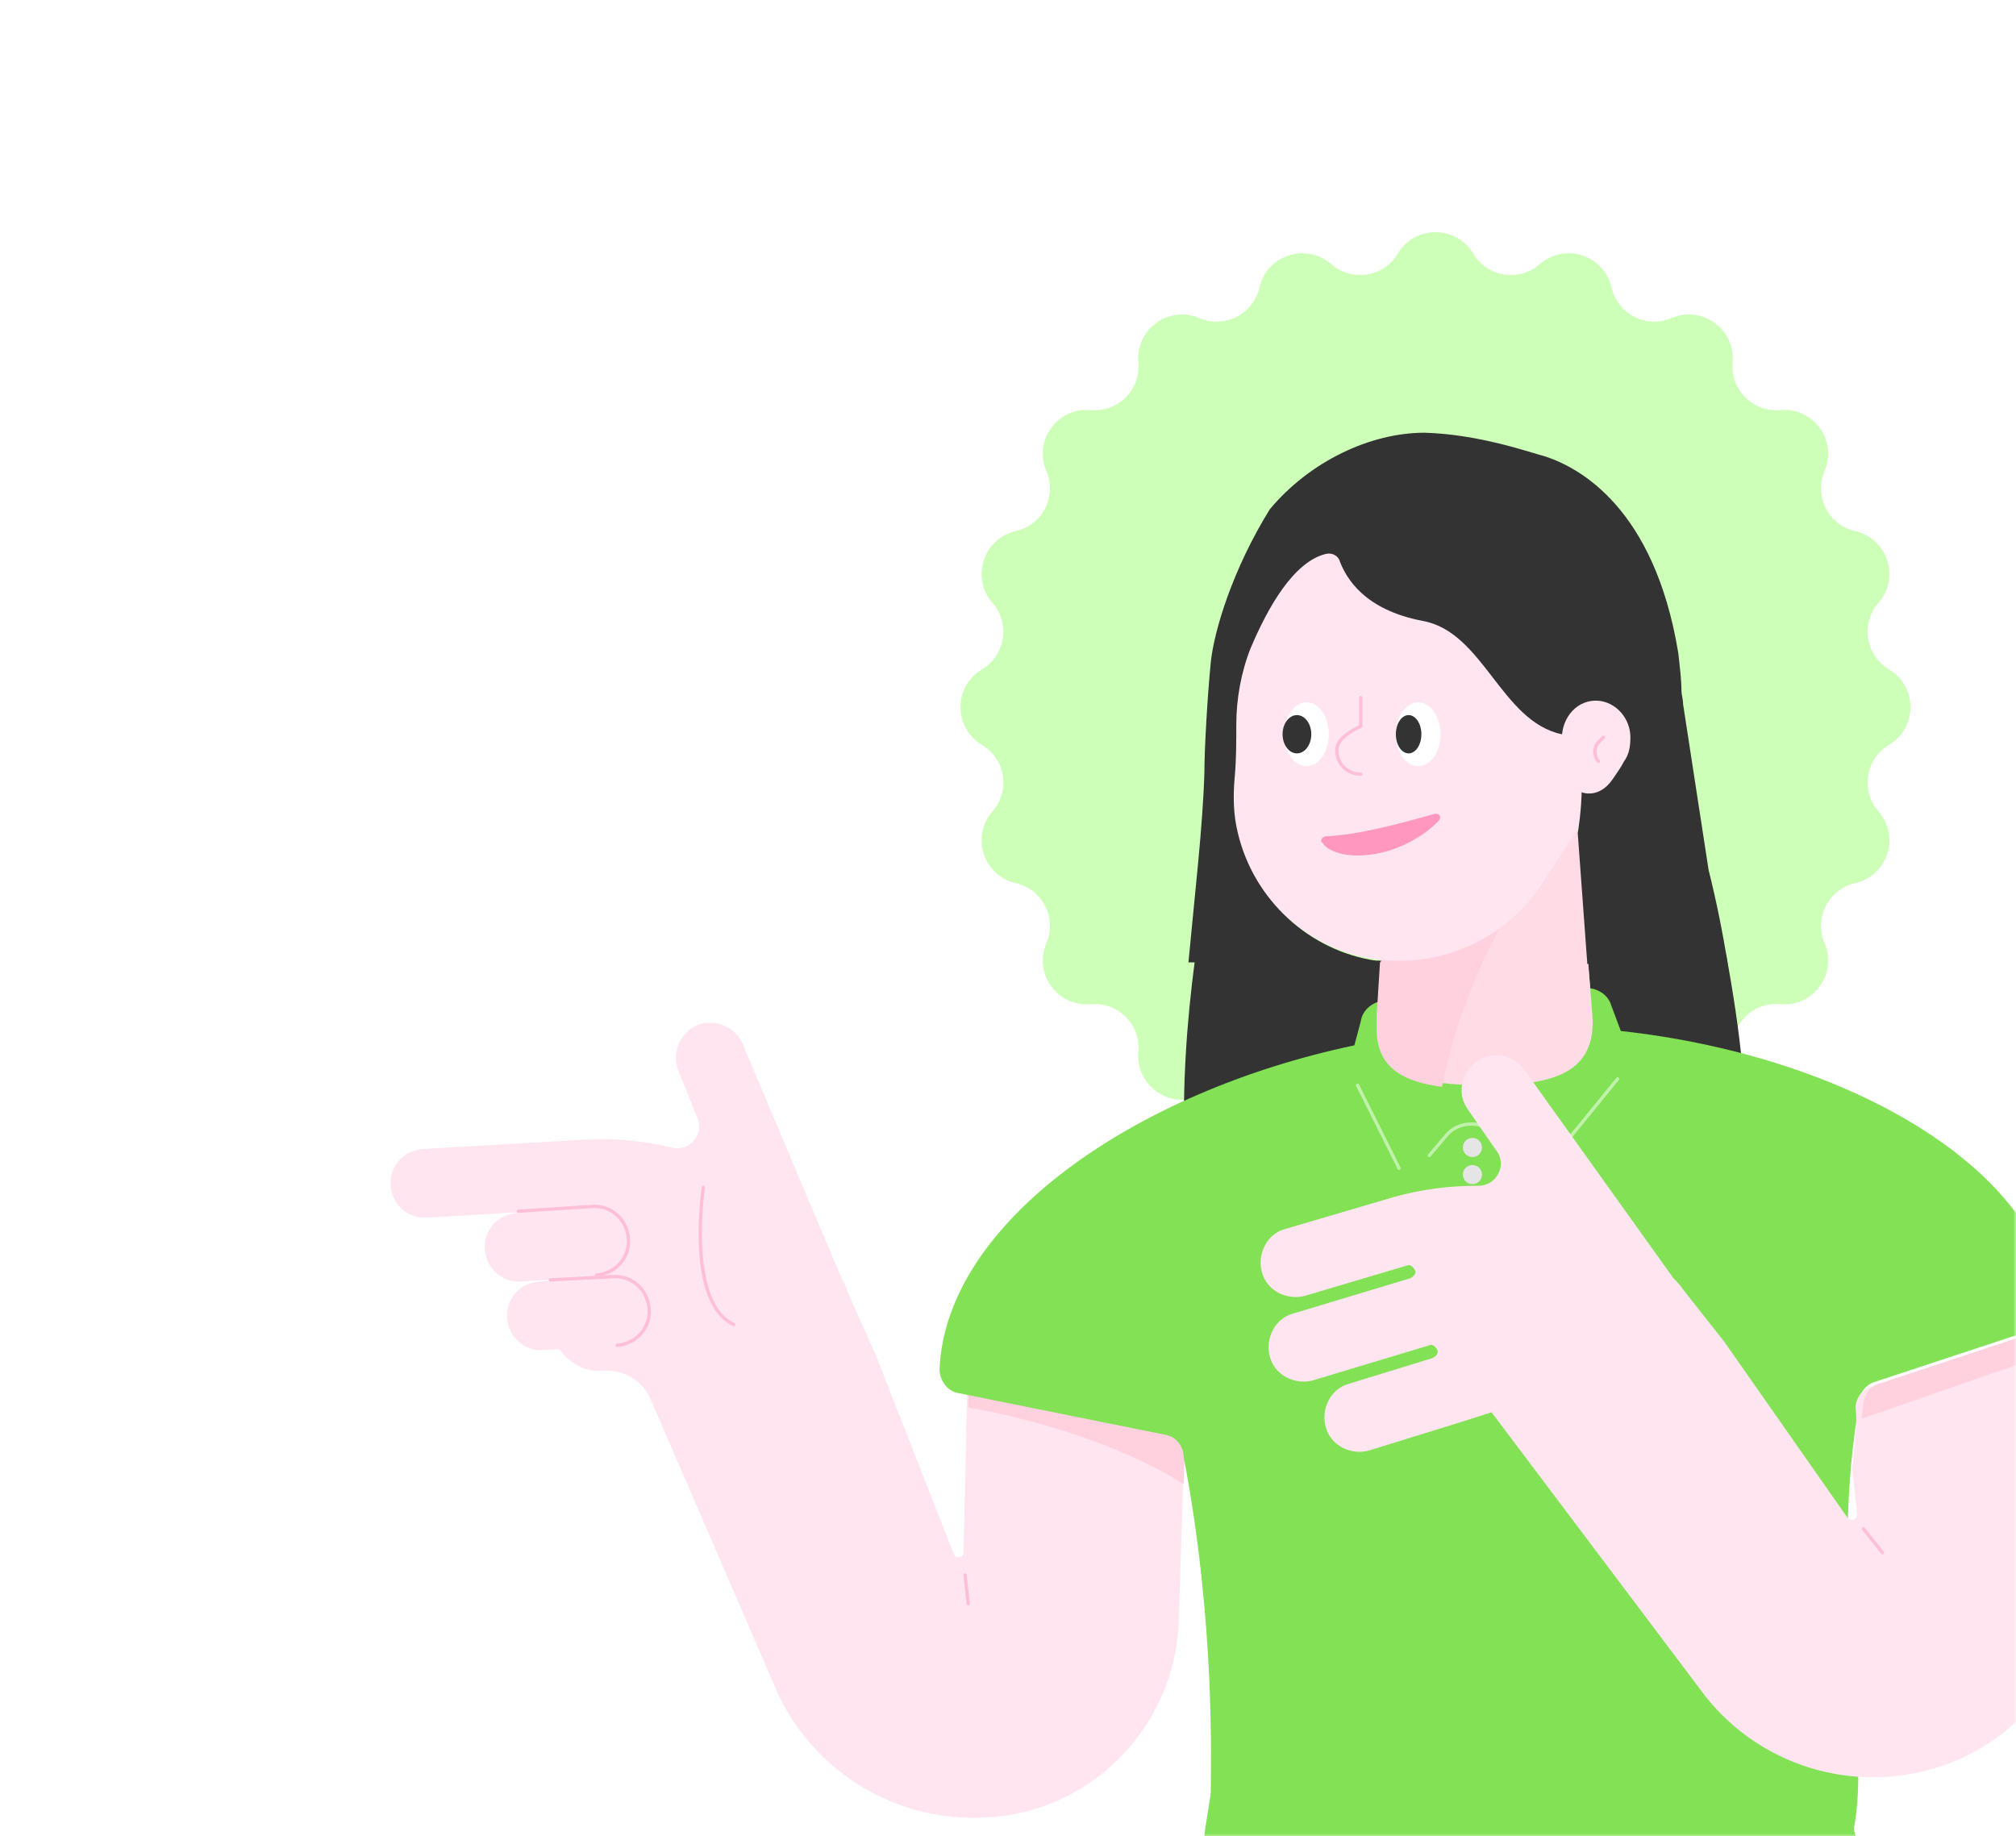 <svg width="382" height="348" viewBox="0 0 382 348" fill="none" xmlns="http://www.w3.org/2000/svg">
<mask id="mask0" mask-type="alpha" maskUnits="userSpaceOnUse" x="0" y="0" width="382" height="349">
<path d="M382 348L3.05176e-05 348L2.19259e-06 24C1.03382e-06 10.745 10.745 9.35733e-05 24 9.24145e-05L358 6.32153e-05C371.255 6.20565e-05 382 10.745 382 24L382 348Z" fill="#646EDC"/>
</mask>
<g mask="url(#mask0)">
<g filter="url(#filter0_d)">
<path d="M264.857 44.057C268.083 38.648 275.917 38.648 279.143 44.057V44.057C281.803 48.518 287.856 49.476 291.764 46.056V46.056C296.504 41.908 303.955 44.329 305.352 50.471V50.471C306.503 55.535 311.963 58.317 316.737 56.272V56.272C322.526 53.792 328.865 58.397 328.295 64.67V64.67C327.825 69.842 332.158 74.175 337.33 73.705V73.705C343.603 73.135 348.208 79.474 345.728 85.263V85.263C343.683 90.037 346.465 95.497 351.529 96.648V96.648C357.671 98.045 360.092 105.496 355.944 110.236V110.236C352.524 114.144 353.482 120.197 357.943 122.857V122.857C363.352 126.083 363.352 133.917 357.943 137.143V137.143C353.482 139.804 352.524 145.856 355.944 149.764V149.764C360.092 154.504 357.671 161.955 351.529 163.352V163.352C346.465 164.503 343.683 169.963 345.728 174.737V174.737C348.208 180.526 343.603 186.865 337.33 186.295V186.295C332.158 185.825 327.825 190.158 328.295 195.331V195.331C328.865 201.603 322.526 206.208 316.737 203.728V203.728C311.963 201.683 306.503 204.465 305.352 209.529V209.529C303.955 215.671 296.504 218.092 291.764 213.944V213.944C287.856 210.524 281.803 211.482 279.143 215.943V215.943C275.917 221.352 268.083 221.352 264.857 215.943V215.943C262.197 211.482 256.144 210.524 252.236 213.944V213.944C247.496 218.092 240.045 215.671 238.648 209.529V209.529C237.497 204.465 232.037 201.683 227.263 203.728V203.728C221.474 206.208 215.135 201.603 215.705 195.331V195.331C216.175 190.158 211.842 185.825 206.67 186.295V186.295C200.397 186.865 195.792 180.526 198.272 174.737V174.737C200.317 169.963 197.535 164.503 192.471 163.352V163.352C186.329 161.955 183.908 154.504 188.056 149.764V149.764C191.476 145.856 190.518 139.804 186.057 137.143V137.143C180.648 133.917 180.648 126.083 186.057 122.857V122.857C190.518 120.197 191.476 114.144 188.056 110.236V110.236C183.908 105.496 186.329 98.045 192.471 96.648V96.648C197.535 95.497 200.317 90.037 198.272 85.263V85.263C195.792 79.474 200.397 73.135 206.67 73.705V73.705C211.842 74.175 216.175 69.842 215.705 64.67V64.67C215.135 58.397 221.474 53.792 227.263 56.272V56.272C232.037 58.317 237.497 55.535 238.648 50.471V50.471C240.045 44.329 247.496 41.908 252.236 46.056V46.056C256.144 49.476 262.197 48.518 264.857 44.057V44.057Z" fill="#CDFFB9"/>
<path d="M230.933 253.051H321.028C333.424 232.795 332.517 206.19 327.075 176.863H300.772L301.679 187.747C303.19 199.841 293.516 201.655 281.422 201.655C278.097 201.655 275.073 201.655 272.352 201.05C271.445 201.05 270.841 200.748 269.934 200.445C269.632 200.445 269.329 200.143 269.027 200.143C268.422 199.841 267.515 199.538 266.911 199.236C266.608 199.236 266.306 198.934 266.004 198.934C265.701 198.631 265.399 198.631 265.097 198.329C264.794 198.027 264.794 198.027 264.492 197.724C264.19 197.422 264.19 197.422 263.887 197.12C263.585 196.817 263.585 196.515 263.283 196.515C263.283 196.213 262.98 196.213 262.98 195.91C262.98 195.91 262.98 195.91 262.98 195.608C262.98 195.306 262.678 195.003 262.678 194.701C262.678 194.399 262.376 194.096 262.376 193.794C262.376 193.794 262.376 193.794 262.376 193.492C262.376 193.189 262.376 192.887 262.073 192.585V192.282C262.073 191.98 262.073 191.678 262.073 191.073C262.073 190.166 262.073 189.259 262.073 188.05V187.747L262.678 178.073H226.398C223.375 201.05 222.77 227.051 230.933 253.051Z" fill="#333333"/>
<path d="M106.07 225.236L80.977 226.747C77.349 227.05 74.325 224.329 74.023 220.701C73.721 217.073 76.442 214.049 80.07 213.747L111.21 211.933C116.652 211.631 122.094 212.235 127.233 213.445C130.559 214.352 133.582 211.026 132.071 207.7L128.443 198.63C127.233 195.305 129.047 191.374 132.373 190.165C135.699 188.956 139.629 190.77 140.838 194.095L159.583 238.538C160.188 239.445 160.49 240.352 160.792 241.259L165.932 252.748L180.746 290.539C181.049 291.446 182.56 291.144 182.56 290.237L183.467 250.934L224.887 253.957L223.375 302.935C222.77 323.191 206.747 339.517 186.793 340.424C170.165 341.331 154.746 332.261 147.49 317.145L123.303 261.213C121.791 257.585 118.163 255.469 114.233 255.771C111.21 256.074 108.187 254.562 106.373 252.143L102.14 246.701L109.698 240.957L106.07 225.236Z" fill="#FFE5EF"/>
<path d="M112.721 237.934L98.814 238.841C95.186 239.143 92.163 236.422 91.86 232.794C91.558 229.166 94.279 226.143 97.907 225.84L111.814 224.933C115.442 224.631 118.466 227.352 118.768 230.98C119.07 234.608 116.349 237.631 112.721 237.934Z" fill="#FFE5EF"/>
<path d="M116.954 250.935L103.047 251.842C99.419 252.144 96.396 249.423 96.093 245.795C95.791 242.167 98.512 239.144 102.14 238.841L116.047 237.934C119.675 237.632 122.699 240.353 123.001 243.981C123.303 247.609 120.582 250.632 116.954 250.935Z" fill="#FFE5EF"/>
<path d="M98.21 225.538L112.117 224.631C115.745 224.328 118.768 227.049 119.07 230.677C119.373 234.305 116.652 237.329 113.024 237.631" stroke="#FFBED7" stroke-width="0.63" stroke-miterlimit="10" stroke-linecap="round" stroke-linejoin="round"/>
<path d="M104.256 238.539L116.047 237.934C119.675 237.632 122.698 240.353 123.001 243.981C123.303 247.609 120.582 250.632 116.954 250.935" stroke="#FFBED7" stroke-width="0.63" stroke-miterlimit="10" stroke-linecap="round" stroke-linejoin="round"/>
<path d="M133.28 221.003C133.28 221.003 129.954 242.771 139.024 247.003" stroke="#FFBED7" stroke-width="0.63" stroke-miterlimit="10" stroke-linecap="round" stroke-linejoin="round"/>
<path d="M183.769 250.935L225.189 253.958L224.282 277.238C214.305 270.889 198.886 265.447 183.467 262.726L183.769 250.935Z" fill="#FFD0DD"/>
<path d="M256.632 194.095L257.841 189.56C258.144 187.444 259.958 185.932 262.074 185.63L300.47 183.211C302.587 183.211 304.703 184.42 305.308 186.537L307.122 191.374C348.541 195.909 385.426 216.165 389.356 242.771C389.658 244.887 388.449 247.003 386.333 247.608L355.193 257.887C353.379 258.492 352.472 260.004 352.169 261.515L351.867 264.539C346.727 297.493 354.588 326.214 351.262 342.54C351.565 344.657 353.983 348.285 349.448 347.982H241.213C237.995 347.982 233.495 347.982 231.236 347.982C230.934 347.982 230.632 347.982 230.632 347.982C227.004 347.075 227.91 345.564 228.213 344.052C228.213 342.843 229.422 336.494 229.422 335.587C229.422 330.749 230.329 303.539 224.283 272.097C224.283 269.981 222.771 268.167 220.655 267.864L181.654 260.004C179.537 259.701 178.026 257.585 178.026 255.469C179.235 227.654 214.91 202.863 256.632 194.095Z" fill="#82E155"/>
<path d="M279.004 215.26C280.006 215.26 280.818 214.447 280.818 213.446C280.818 212.444 280.006 211.632 279.004 211.632C278.002 211.632 277.19 212.444 277.19 213.446C277.19 214.447 278.002 215.26 279.004 215.26Z" fill="#E5E5E5"/>
<path d="M279.004 220.398C280.006 220.398 280.818 219.586 280.818 218.584C280.818 217.582 280.006 216.77 279.004 216.77C278.002 216.77 277.19 217.582 277.19 218.584C277.19 219.586 278.002 220.398 279.004 220.398Z" fill="#E5E5E5"/>
<path opacity="0.5" d="M257.237 201.654L265.097 217.375" stroke="white" stroke-width="0.63" stroke-miterlimit="10" stroke-linecap="round" stroke-linejoin="round"/>
<path opacity="0.5" d="M270.842 214.957L274.167 211.026C276.284 208.608 280.214 208.305 282.935 210.422L290.493 217.073C291.4 217.678 292.61 217.678 293.214 216.771L306.517 200.445" stroke="white" stroke-width="0.63" stroke-miterlimit="10" stroke-linecap="round" stroke-linejoin="round"/>
<path d="M298.354 145.722H264.19L261.167 187.746C259.655 199.84 269.33 201.654 281.423 201.654C293.516 201.654 302.888 199.84 301.679 187.746L298.354 145.722Z" fill="#FFDBE5"/>
<path d="M290.493 163.258C284.144 168.398 275.376 189.259 273.26 201.957C266.306 201.05 261.167 198.631 260.865 191.678C260.865 190.468 260.865 189.259 260.865 188.654V188.352L262.376 164.165L290.493 163.258Z" fill="#FFD0DD"/>
<path d="M233.654 121.839C233.654 99.466 252.399 81.629 274.772 82.536C294.726 83.443 311.354 100.071 311.959 120.025C312.261 129.095 309.54 137.863 304.703 144.514C300.47 150.56 296.54 156.909 292.307 163.258C285.958 173.235 273.865 179.584 260.562 177.77C247.864 175.956 237.282 166.282 234.259 153.584C233.352 149.956 233.352 146.328 233.654 143.002C234.259 136.653 233.957 130.304 233.654 123.955C233.654 123.351 233.654 122.444 233.654 121.839Z" fill="#FFE5EF"/>
<path d="M271.748 150.258C264.19 152.375 257.236 154.189 251.19 154.491C250.585 154.491 249.98 155.398 250.585 155.7C251.492 157.212 254.213 158.119 257.236 158.119C264.19 158.119 270.237 154.189 272.655 151.468C273.26 150.863 272.655 149.956 271.748 150.258Z" fill="#FF97BF"/>
<path d="M261.771 178.072C261.469 178.072 261.166 178.072 260.864 178.072C248.166 176.258 237.585 166.583 234.561 153.885C233.654 150.258 233.654 146.63 233.956 143.304C234.259 139.978 234.259 136.653 234.259 133.327C234.259 128.49 235.166 123.35 236.98 118.815C240.305 110.954 245.143 102.489 251.189 100.977C252.399 100.675 253.608 101.28 253.911 102.489C255.12 105.512 258.446 111.559 269.632 113.675C281.12 115.792 284.446 132.722 295.935 135.141C301.981 136.653 298.958 153.885 298.958 153.885L300.772 178.677H327.377C326.47 172.932 325.261 166.886 323.749 160.839L318.912 129.397C318.912 128.49 318.61 127.583 318.61 126.978C318.61 124.862 318.307 122.443 318.005 119.722C313.47 92.21 299.26 84.651 292.911 82.535C289.586 81.628 280.213 78.302 269.934 78C259.655 78 248.166 83.442 240.608 92.512C233.654 103.698 230.026 115.489 229.422 121.536C228.817 127.583 228.212 137.862 228.212 142.397C227.91 152.676 226.398 165.374 225.189 178.374H261.469L261.771 178.072Z" fill="#333333"/>
<path d="M295.935 136.047C295.935 131.815 298.959 128.489 302.889 128.791C306.215 129.094 308.936 132.117 308.936 135.745C308.936 137.559 308.633 139.071 307.726 140.28C307.122 141.489 306.215 142.699 305.61 143.606C304.401 145.42 302.587 146.629 300.47 146.326C298.354 146.024 296.54 144.21 296.238 141.792C296.238 141.187 295.935 140.582 296.238 139.978C296.238 138.768 296.238 137.559 296.238 136.35C295.935 136.35 295.935 136.047 295.935 136.047Z" fill="#FFE5EF"/>
<path d="M247.562 141.187C249.899 141.187 251.794 138.48 251.794 135.141C251.794 131.801 249.899 129.094 247.562 129.094C245.224 129.094 243.329 131.801 243.329 135.141C243.329 138.48 245.224 141.187 247.562 141.187Z" fill="white"/>
<path d="M268.725 141.187C271.062 141.187 272.957 138.48 272.957 135.141C272.957 131.801 271.062 129.094 268.725 129.094C266.387 129.094 264.492 131.801 264.492 135.141C264.492 138.48 266.387 141.187 268.725 141.187Z" fill="white"/>
<path d="M245.748 138.769C247.251 138.769 248.469 137.145 248.469 135.141C248.469 133.138 247.251 131.513 245.748 131.513C244.245 131.513 243.027 133.138 243.027 135.141C243.027 137.145 244.245 138.769 245.748 138.769Z" fill="#333333"/>
<path d="M266.911 138.769C268.247 138.769 269.329 137.145 269.329 135.141C269.329 133.138 268.247 131.513 266.911 131.513C265.575 131.513 264.492 133.138 264.492 135.141C264.492 137.145 265.575 138.769 266.911 138.769Z" fill="#333333"/>
<path d="M350.96 274.214L351.867 282.679C352.169 283.889 350.658 284.493 350.053 283.586L326.773 250.33L318.913 240.353C318.308 239.446 317.703 238.841 317.099 238.236L288.982 198.933C286.865 195.91 282.935 195.003 279.912 197.119C276.888 199.236 275.981 203.166 278.098 206.189L283.54 214.05C285.656 216.771 283.54 220.701 280.214 220.701C274.772 220.701 269.632 221.306 264.19 222.817L243.632 228.864C240.004 229.771 238.19 233.701 239.097 237.027C240.004 240.655 243.934 242.469 247.26 241.562L266.609 235.818C267.214 235.515 267.819 236.12 268.121 236.725C268.423 237.329 267.818 237.934 267.214 238.236L245.144 244.888C241.516 245.795 239.702 249.725 240.609 253.051C241.516 256.679 245.446 258.493 248.772 257.586L270.842 250.934C271.446 250.632 272.051 251.237 272.353 251.841C272.656 252.446 272.051 253.051 271.446 253.353L255.725 258.19C252.097 259.097 250.283 263.028 251.19 266.353C252.097 269.981 256.028 271.795 259.353 270.888L275.981 265.749L282.633 263.632L323.145 317.447C333.425 330.448 350.658 335.89 366.681 331.052C386.03 325.308 397.519 305.657 393.589 286.005L385.728 248.516L354.588 258.795C354.588 258.795 351.867 259.4 351.565 262.725C352.169 265.749 350.96 274.214 350.96 274.214Z" fill="#FFE5EF"/>
<path d="M353.076 285.703L356.704 290.238" stroke="#FFBED7" stroke-width="0.63" stroke-miterlimit="10" stroke-linecap="round" stroke-linejoin="round"/>
<path d="M182.863 294.47L183.467 299.912" stroke="#FFBED7" stroke-width="0.63" stroke-miterlimit="10" stroke-linecap="round" stroke-linejoin="round"/>
<path d="M303.796 135.746L302.889 136.653C301.982 137.56 301.982 139.374 302.889 140.281" stroke="#FFBED7" stroke-width="0.63" stroke-miterlimit="10" stroke-linecap="round" stroke-linejoin="round"/>
<path d="M257.841 142.699C255.422 142.699 253.306 140.885 253.306 138.165C253.306 135.746 256.632 134.234 257.841 133.63V128.188" stroke="#FFBED7" stroke-width="0.63" stroke-miterlimit="10" stroke-linecap="round" stroke-linejoin="round"/>
<path d="M387.239 247.911L356.099 258.191C356.099 258.191 353.378 258.795 353.075 262.121C353.075 262.726 352.773 263.935 352.773 264.842L388.448 252.446L387.239 247.911Z" fill="#FFD0DD"/>
</g>
</g>
<defs>
<filter id="filter0_d" x="58" y="28" width="352.357" height="340" filterUnits="userSpaceOnUse" color-interpolation-filters="sRGB">
<feFlood flood-opacity="0" result="BackgroundImageFix"/>
<feColorMatrix in="SourceAlpha" type="matrix" values="0 0 0 0 0 0 0 0 0 0 0 0 0 0 0 0 0 0 127 0"/>
<feOffset dy="4"/>
<feGaussianBlur stdDeviation="8"/>
<feColorMatrix type="matrix" values="0 0 0 0 0 0 0 0 0 0 0 0 0 0 0 0 0 0 0.08 0"/>
<feBlend mode="normal" in2="BackgroundImageFix" result="effect1_dropShadow"/>
<feBlend mode="normal" in="SourceGraphic" in2="effect1_dropShadow" result="shape"/>
</filter>
</defs>
</svg>
